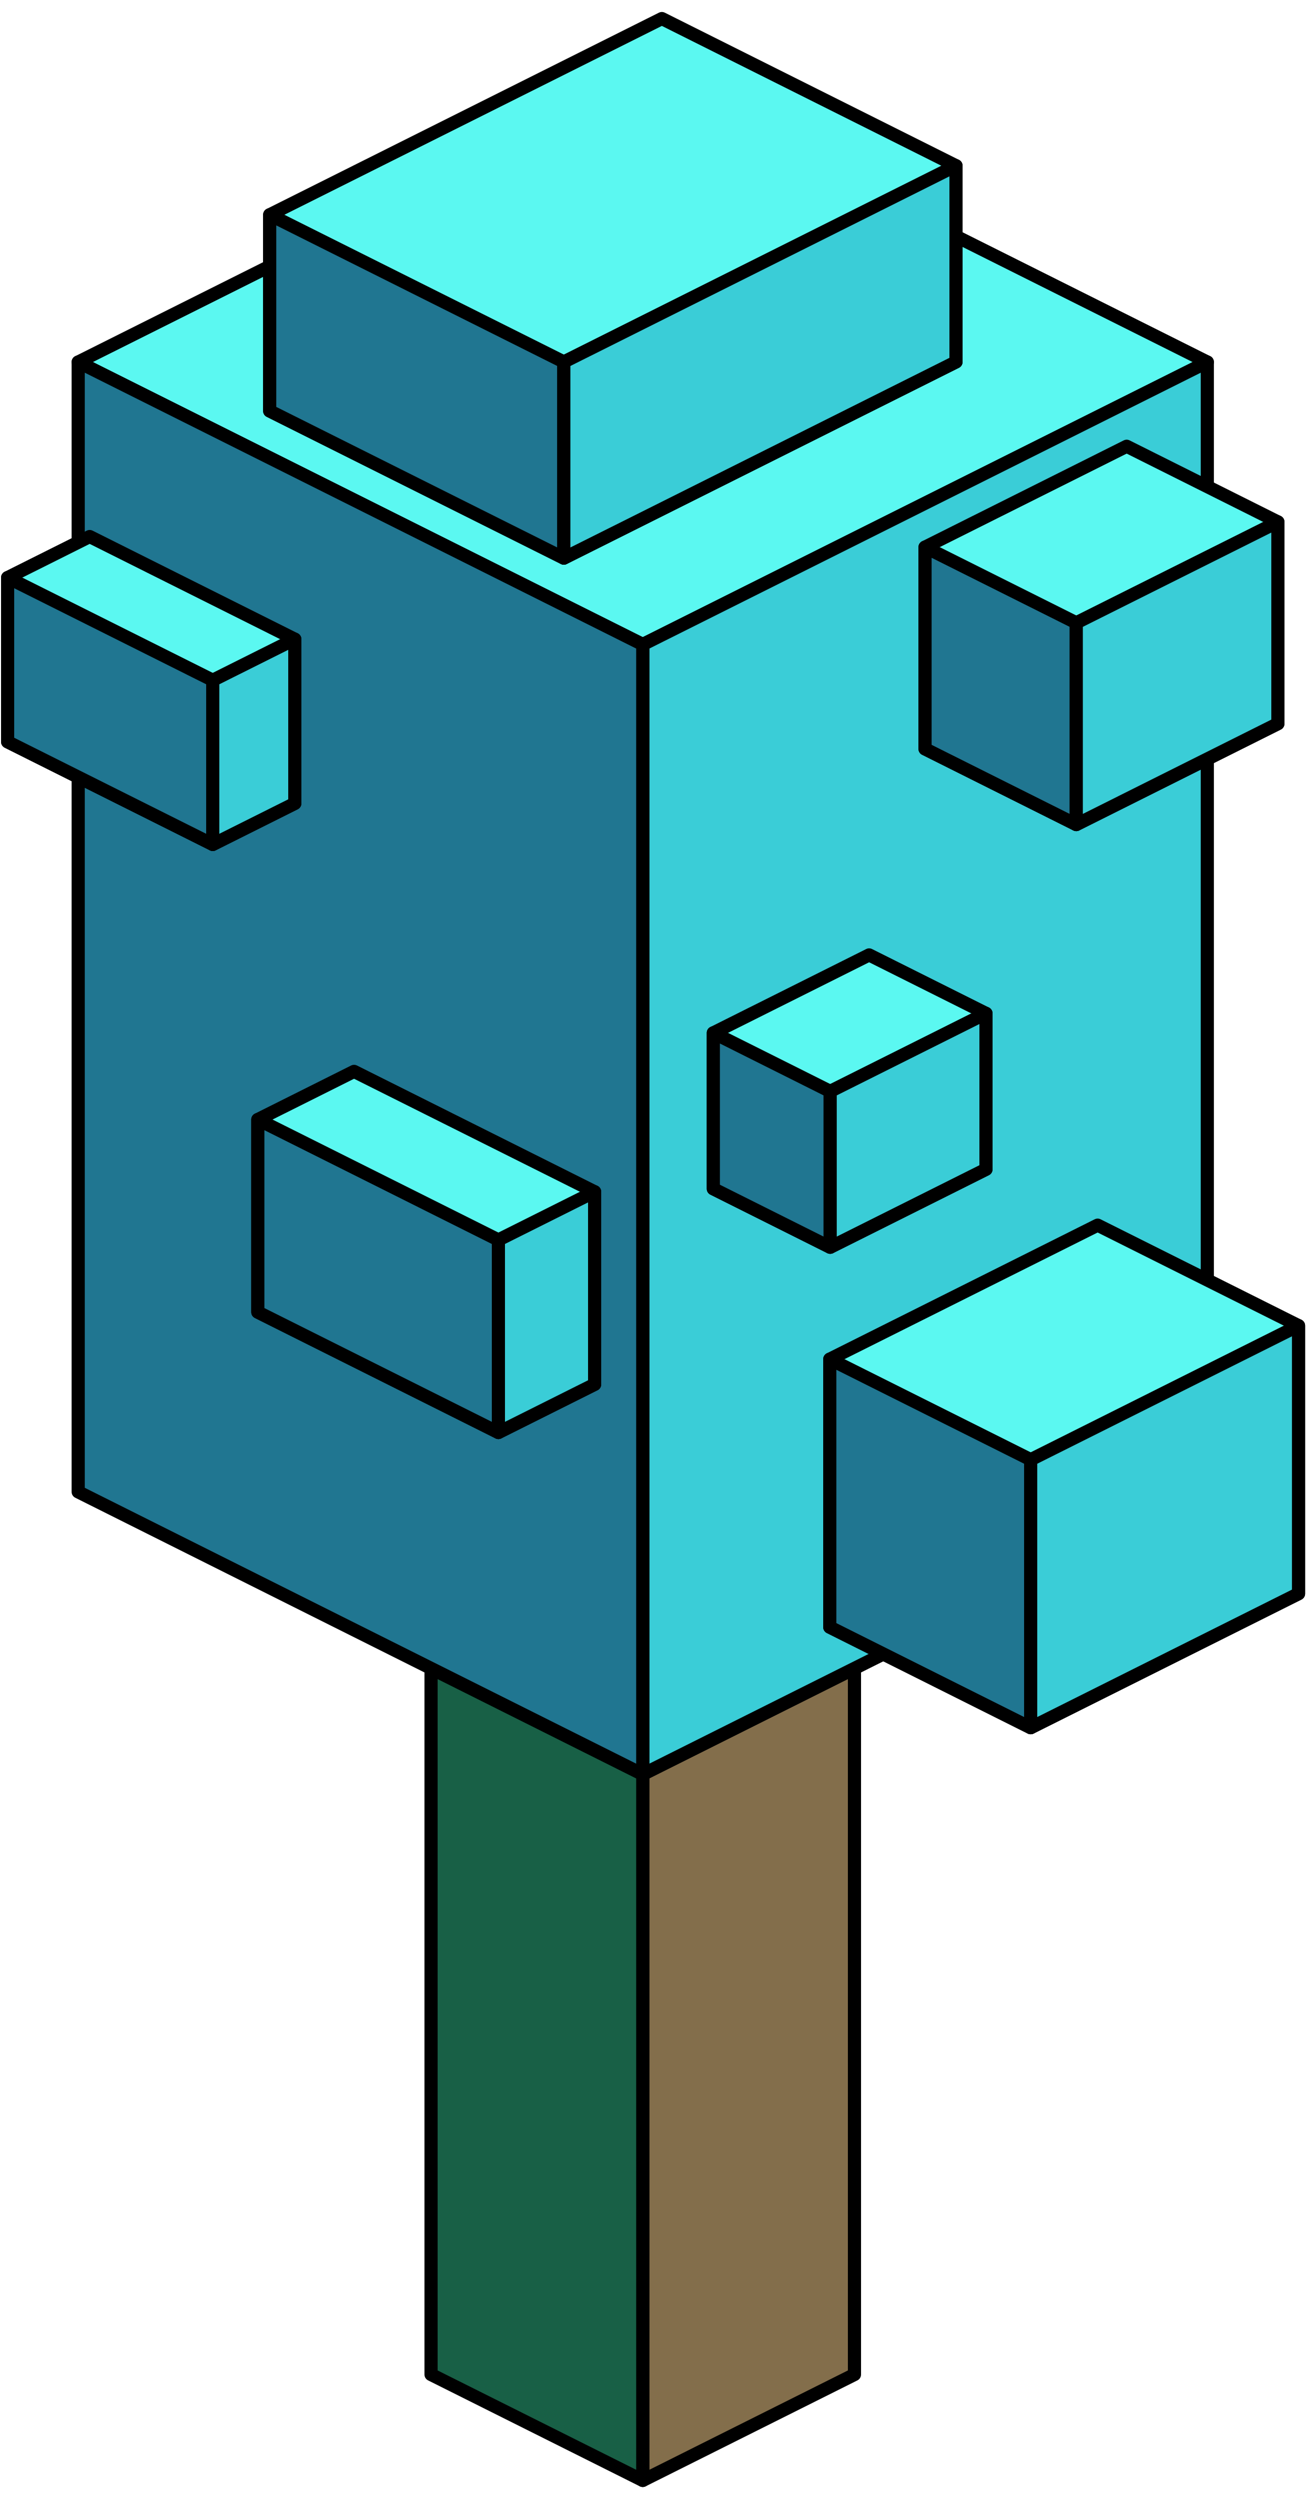 <?xml version="1.0" encoding="UTF-8" standalone="no"?><!DOCTYPE svg PUBLIC "-//W3C//DTD SVG 1.1//EN" "http://www.w3.org/Graphics/SVG/1.1/DTD/svg11.dtd"><svg width="100%" height="100%" viewBox="0 0 100 190" version="1.1" xmlns="http://www.w3.org/2000/svg" xmlns:xlink="http://www.w3.org/1999/xlink" xml:space="preserve" xmlns:serif="http://www.serif.com/" style="fill-rule:evenodd;clip-rule:evenodd;stroke-linecap:round;stroke-linejoin:round;stroke-miterlimit:1.5;"><g id="Tree_cube03"><g><path d="M64.978,126.798l0,53.665l-16.099,8.05l0,-53.666l16.099,-8.049Z" style="fill:#836e4b;stroke:#000;stroke-width:1px;"/><path d="M48.879,134.847l0,53.666l-16.1,-8.05l0,-53.665l16.1,8.049Z" style="fill:#186046;stroke:#000;stroke-width:1px;"/></g><g><g><path d="M48.879,6.05l42.932,21.466l-42.932,21.466l-42.933,-21.466l42.933,-21.466Z" style="fill:#5bf8f1;stroke:#000;stroke-width:1px;"/><path d="M91.811,27.516l0,85.865l-42.932,21.466l0,-85.865l42.932,-21.466Z" style="fill:#3acdd7;stroke:#000;stroke-width:1px;"/><path d="M48.879,48.982l0,85.865l-42.933,-21.466l0,-85.865l42.933,21.466Z" style="fill:#207691;stroke:#000;stroke-width:1px;"/></g><g><path d="M85.678,33.916l11.5,5.75l0,15.333l-15.333,7.667l-11.5,-5.75l0,-15.333l15.333,-7.667Z" style="fill:#5bf8f1;stroke:#000;stroke-width:1px;"/><path d="M81.845,47.333l0,15.333l-11.5,-5.75l0,-15.333l11.5,5.75" style="fill:#207691;stroke:#000;stroke-width:1px;"/><path d="M81.845,47.333l0,15.333l15.333,-7.667l0,-15.333l-15.333,7.667Z" style="fill:#3acdd7;stroke:#000;stroke-width:1px;"/></g><g><path d="M66.093,72.574l8.887,4.443l0,11.849l-11.849,5.924l-8.886,-4.443l0,-11.849l11.848,-5.924Z" style="fill:#5bf8f1;stroke:#000;stroke-width:1px;"/><path d="M63.131,82.942l0,11.848l-8.886,-4.443l0,-11.849l8.886,4.444" style="fill:#207691;stroke:#000;stroke-width:1px;"/><path d="M63.131,82.942l0,11.848l11.849,-5.924l0,-11.849l-11.849,5.925Z" style="fill:#3acdd7;stroke:#000;stroke-width:1px;"/></g><g><path d="M50.332,1.41l22.368,11.184l0,14.912l-29.824,14.911l-22.367,-11.183l0,-14.912l29.823,-14.912Z" style="fill:#5bf8f1;stroke:#000;stroke-width:1px;"/><path d="M42.876,27.506l0,14.911l-22.367,-11.183l0,-14.912l22.367,11.184Z" style="fill:#207691;stroke:#000;stroke-width:1px;"/><path d="M42.876,27.506l0,14.911l29.824,-14.911l0,-14.912l-29.824,14.912Z" style="fill:#3acdd7;stroke:#000;stroke-width:1px;"/></g><g><path d="M83.471,93.112l15.277,7.638l0,20.369l-20.369,10.185l-15.277,-7.639l0,-20.369l20.369,-10.184Z" style="fill:#5bf8f1;stroke:#000;stroke-width:1px;"/><path d="M78.379,110.935l0,20.369l-15.277,-7.639l0,-20.369l15.277,7.639" style="fill:#207691;stroke:#000;stroke-width:1px;"/><path d="M78.379,110.935l0,20.369l20.369,-10.185l0,-20.369l-20.369,10.185Z" style="fill:#3acdd7;stroke:#000;stroke-width:1px;"/></g><g><path d="M26.924,81.426l18.295,9.148l0,14.636l-7.318,3.659l-18.295,-9.148l0,-14.636l7.318,-3.659Z" style="fill:#5bf8f1;stroke:#000;stroke-width:1px;"/><path d="M37.901,94.233l0,14.636l-18.295,-9.148l0,-14.636l18.295,9.148Z" style="fill:#207691;stroke:#000;stroke-width:1px;"/><path d="M37.901,94.233l0,14.636l7.318,-3.659l0,-14.636l-7.318,3.659Z" style="fill:#3acdd7;stroke:#000;stroke-width:1px;"/></g><g><path d="M6.819,40.777l15.6,7.8l0,12.48l-6.24,3.12l-15.599,-7.8l0,-12.48l6.239,-3.12Z" style="fill:#5bf8f1;stroke:#000;stroke-width:1px;"/><path d="M16.179,51.697l0,12.48l-15.599,-7.8l0,-12.48l15.599,7.8Z" style="fill:#207691;stroke:#000;stroke-width:1px;"/><path d="M16.179,51.697l0,12.48l6.24,-3.12l0,-12.48l-6.24,3.12Z" style="fill:#3acdd7;stroke:#000;stroke-width:1px;"/></g></g></g></svg>